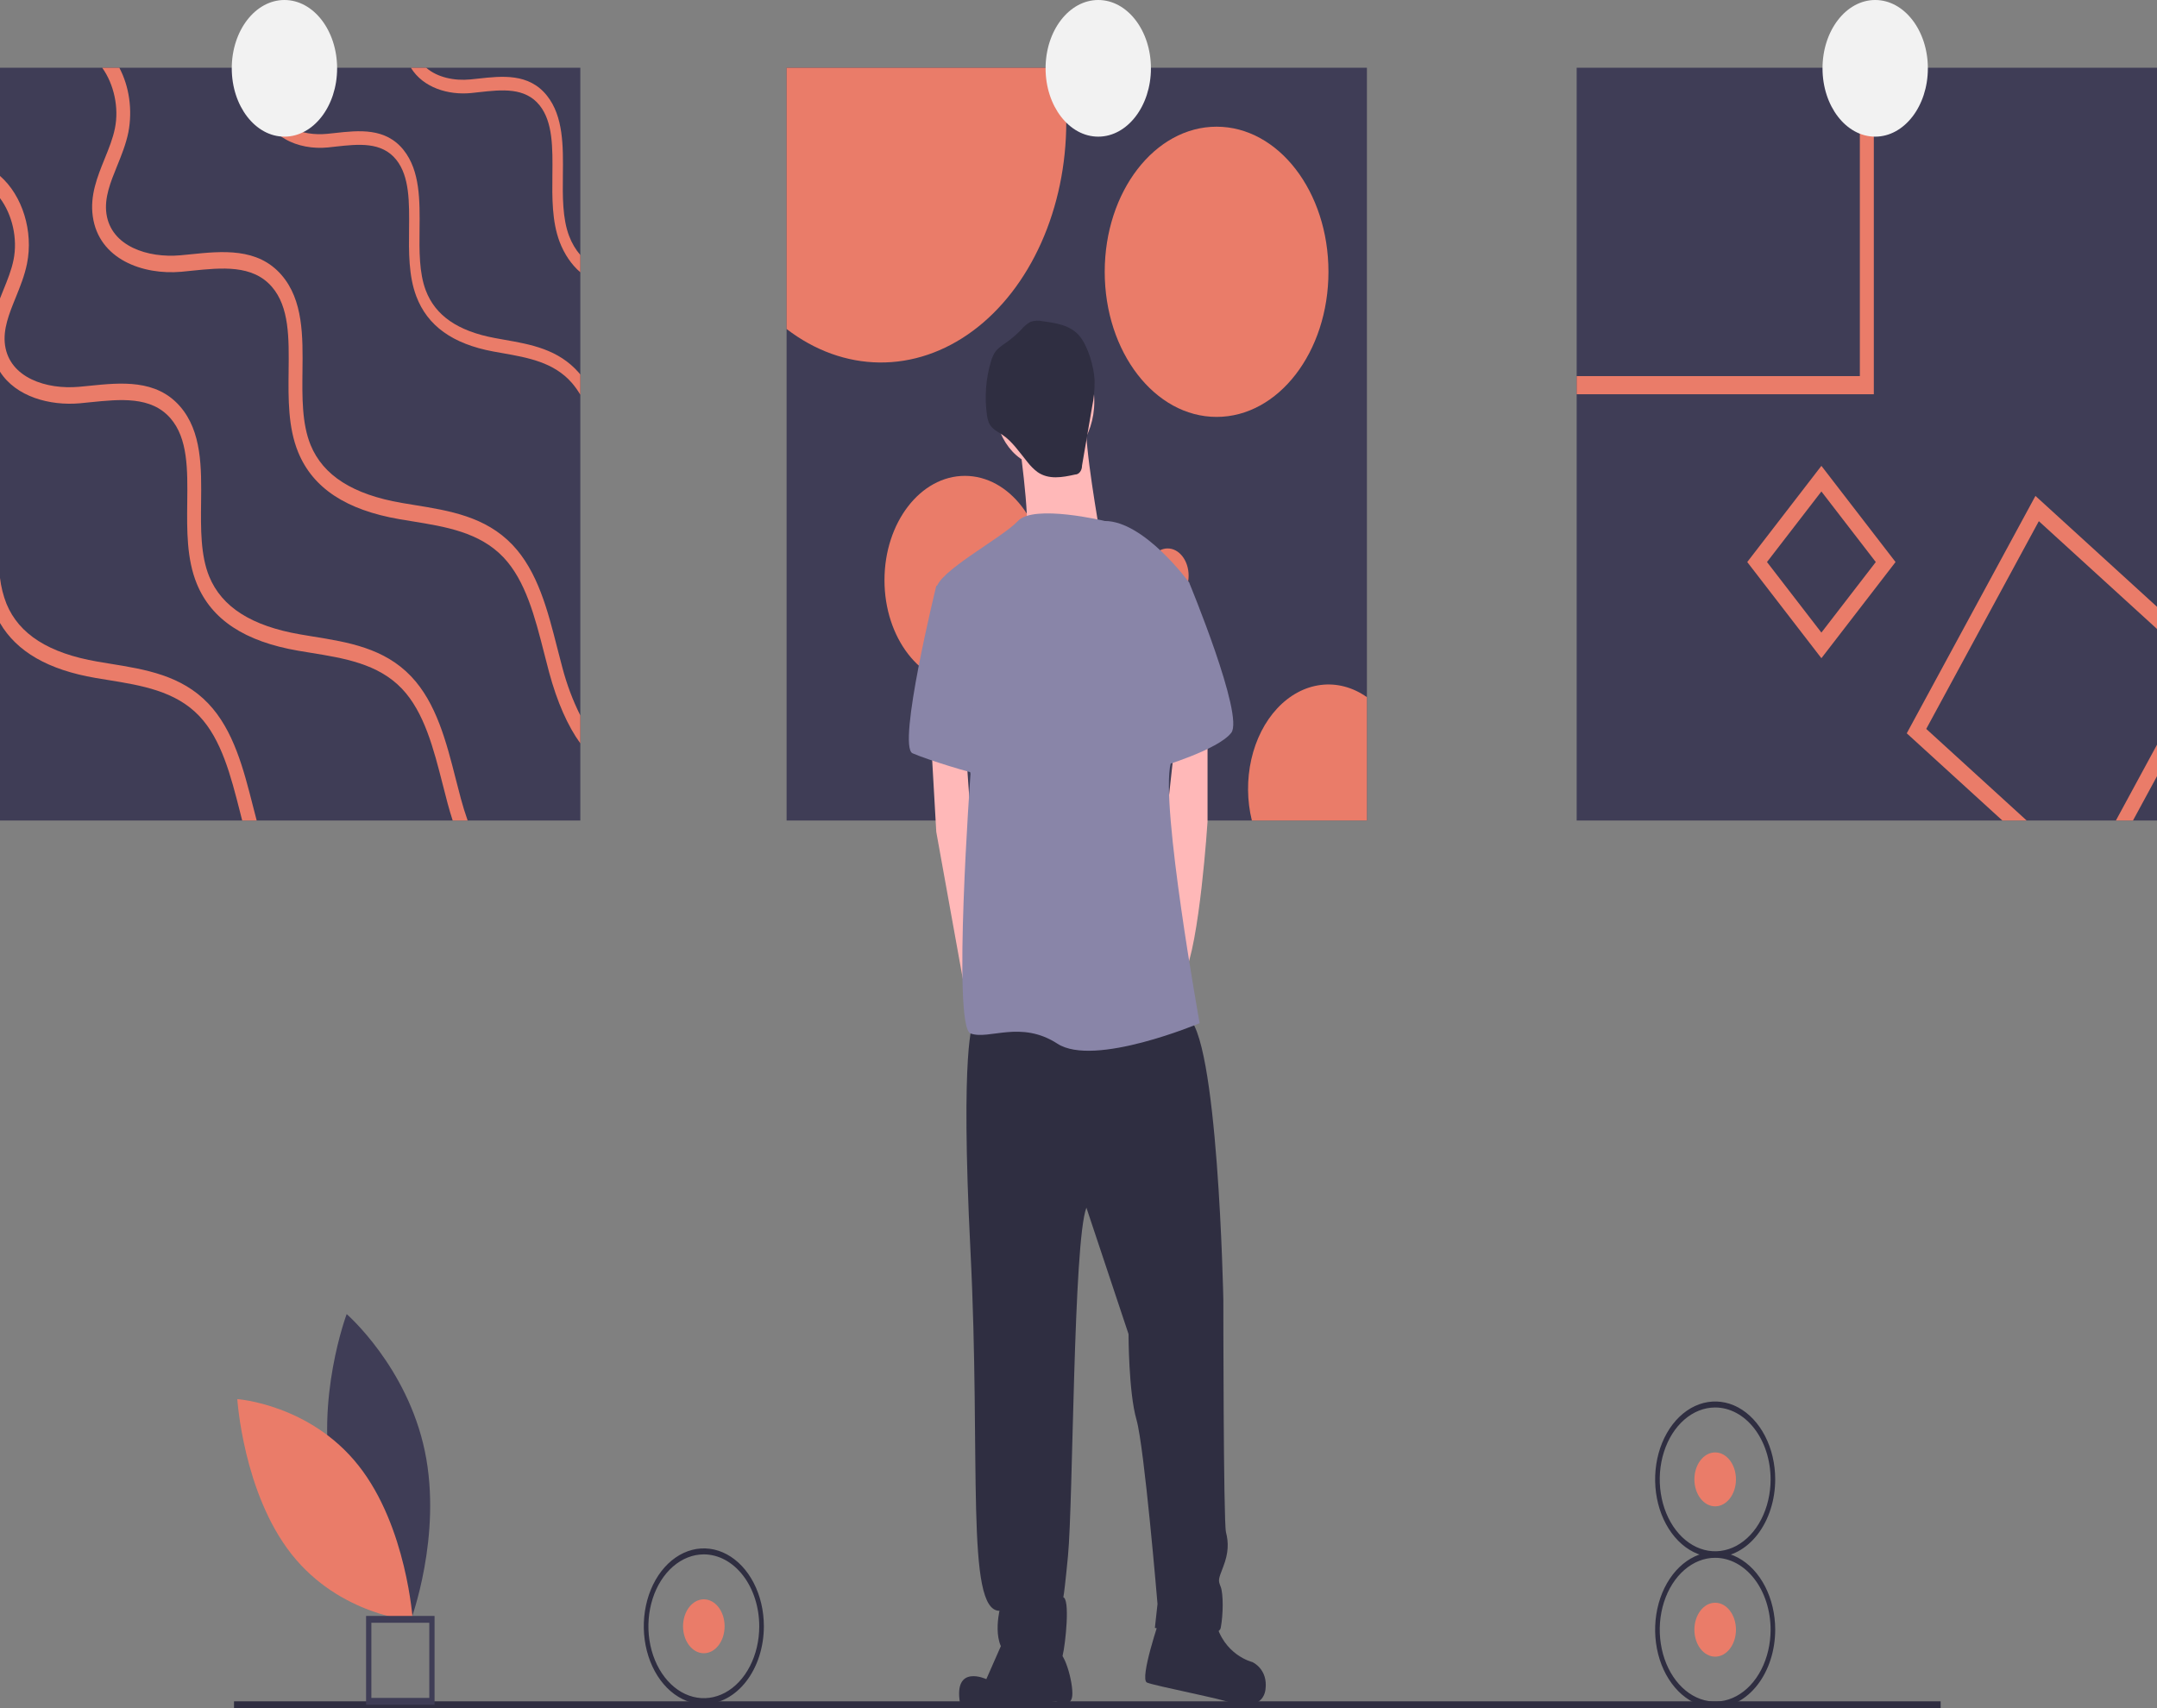 <svg width="202" height="160" viewBox="0 0 202 160" fill="none" xmlns="http://www.w3.org/2000/svg">
<rect x="0" y="0" width="202" height="160" fill="#808080" stroke="none"/>
<g clip-path="url(#clip0_213_7668)">
<path d="M31.136 138.969C32.79 146.902 38.456 151.815 38.456 151.815C38.456 151.815 41.44 143.866 39.786 135.933C38.132 128 32.466 123.087 32.466 123.087C32.466 123.087 29.482 131.036 31.136 138.969Z" fill="#3F3D56"/>
<path d="M33.567 137.264C38.106 142.996 38.66 151.809 38.66 151.809C38.66 151.809 31.856 151.327 27.317 145.594C22.778 139.862 22.224 131.05 22.224 131.05C22.224 131.05 29.028 131.532 33.567 137.264Z" fill="#EA7C69"/>
<path d="M181.738 159.36H21.914V160H181.738V159.36Z" fill="#2F2E41"/>
<path d="M40.696 159.68H34.283V151.36H40.696V159.68ZM34.777 159.04H40.203V152H34.777V159.04Z" fill="#3F3D56"/>
<path d="M54.347 6.344H0V76.856H54.347V6.344Z" fill="#3F3D56"/>
<path d="M54.347 23.887V25.506C53.519 24.794 52.85 23.81 52.409 22.655C51.685 20.735 51.708 18.523 51.731 16.382C51.757 13.837 51.783 11.437 50.539 9.874C49.171 8.158 46.981 8.4 44.862 8.634C44.614 8.659 44.365 8.689 44.119 8.715C41.994 8.923 39.627 8.226 38.478 6.344H39.912C40.963 7.262 42.571 7.585 44.047 7.44C44.286 7.419 44.532 7.389 44.777 7.364C47.007 7.118 49.534 6.837 51.22 8.957C52.772 10.902 52.743 13.697 52.713 16.399C52.69 18.391 52.671 20.447 53.293 22.095C53.551 22.776 53.909 23.384 54.347 23.887Z" fill="#EA7C69"/>
<path d="M54.347 35.08V36.974C54.108 36.57 53.841 36.196 53.548 35.857C51.859 33.925 49.433 33.5 47.089 33.083C46.784 33.032 46.486 32.977 46.188 32.922C42.387 32.213 40.03 30.518 38.986 27.753C38.262 25.833 38.285 23.62 38.308 21.479C38.334 18.934 38.36 16.535 37.116 14.972C35.748 13.255 33.558 13.498 31.439 13.731C31.191 13.757 30.942 13.786 30.696 13.812C27.966 14.079 24.833 12.852 24.404 9.534C24.256 8.396 24.476 7.351 24.8 6.344H25.874C25.514 7.355 25.245 8.332 25.373 9.322C25.697 11.854 28.323 12.763 30.624 12.537C30.863 12.516 31.109 12.487 31.354 12.461C33.584 12.215 36.111 11.934 37.797 14.054C39.349 15.999 39.32 18.794 39.29 21.496C39.267 23.488 39.248 25.544 39.87 27.192C40.76 29.554 42.872 31.015 46.329 31.66C46.624 31.716 46.922 31.771 47.22 31.822C49.708 32.259 52.284 32.714 54.2 34.901C54.249 34.957 54.298 35.016 54.347 35.08Z" fill="#EA7C69"/>
<path d="M54.347 67.014V69.63C53.165 67.999 52.176 65.761 51.42 62.961C51.26 62.367 51.106 61.759 50.952 61.152C50.104 57.826 49.226 54.39 47.138 52.194C44.905 49.849 41.706 49.331 38.612 48.83C38.216 48.766 37.82 48.702 37.427 48.634C32.412 47.772 29.305 45.72 27.926 42.364C26.97 40.033 27 37.348 27.029 34.753C27.065 31.669 27.101 28.755 25.458 26.861C23.654 24.779 20.763 25.072 17.97 25.357C17.64 25.391 17.312 25.425 16.991 25.455C13.387 25.777 9.252 24.291 8.689 20.268C8.411 18.297 9.121 16.552 9.805 14.861C10.198 13.893 10.571 12.971 10.761 12.024C11.161 10.074 10.666 7.878 9.57 6.344H11.174C11.637 7.217 11.952 8.207 12.098 9.249C12.244 10.29 12.218 11.361 12.022 12.389C11.796 13.498 11.377 14.534 10.971 15.536C10.345 17.074 9.759 18.527 9.966 20.013C10.398 23.08 13.858 24.185 16.893 23.913C17.211 23.883 17.535 23.849 17.859 23.819C20.799 23.518 24.132 23.182 26.358 25.752C28.404 28.109 28.365 31.499 28.326 34.774C28.3 37.191 28.27 39.684 29.089 41.685C30.264 44.544 33.053 46.319 37.614 47.105C38 47.173 38.393 47.237 38.786 47.3C42.073 47.831 45.468 48.379 47.992 51.034C50.359 53.523 51.292 57.172 52.189 60.702C52.343 61.305 52.497 61.9 52.654 62.49C53.07 64.084 53.639 65.603 54.347 67.014Z" fill="#EA7C69"/>
<path d="M0 34.817C1.493 37.161 4.659 38.028 7.497 37.773C7.818 37.743 8.145 37.709 8.476 37.675C11.269 37.391 14.16 37.098 15.964 39.179C17.607 41.073 17.571 43.987 17.535 47.071C17.506 49.666 17.476 52.351 18.432 54.683C19.81 58.038 22.917 60.09 27.933 60.952C28.326 61.02 28.722 61.084 29.118 61.148C32.212 61.649 35.411 62.167 37.643 64.512C39.732 66.708 40.609 70.144 41.458 73.47C41.611 74.078 41.765 74.685 41.926 75.28C42.073 75.828 42.23 76.35 42.394 76.856H43.795C43.55 76.163 43.34 75.471 43.16 74.808C43.003 74.218 42.849 73.623 42.695 73.02C41.798 69.49 40.865 65.841 38.498 63.352C35.974 60.697 32.579 60.15 29.292 59.619C28.899 59.555 28.506 59.491 28.12 59.423C23.559 58.637 20.77 56.862 19.594 54.003C18.776 52.003 18.805 49.509 18.831 47.092C18.871 43.817 18.91 40.428 16.864 38.07C14.638 35.501 11.305 35.836 8.365 36.138C8.041 36.167 7.717 36.201 7.399 36.231C4.364 36.503 0.904 35.398 0.471 32.332C0.265 30.845 0.851 29.392 1.477 27.855C1.883 26.852 2.302 25.816 2.527 24.707C3.143 21.674 2.105 18.314 7.36682e-06 16.48V18.561C1.149 20.099 1.673 22.346 1.267 24.342C1.077 25.289 0.704 26.211 0.311 27.179C0.206 27.438 0.101 27.693 7.36682e-06 27.957L0 34.817Z" fill="#EA7C69"/>
<path d="M24.04 76.856H22.682C22.61 76.579 22.541 76.299 22.469 76.019C21.621 72.693 20.744 69.257 18.655 67.061C16.422 64.716 13.223 64.198 10.13 63.696C9.733 63.633 9.337 63.569 8.944 63.501C4.518 62.741 1.575 61.05 0 58.357V54.131C0.101 54.974 0.306 55.792 0.606 56.552C1.781 59.41 4.57 61.186 9.131 61.972C9.517 62.04 9.91 62.103 10.303 62.167C13.59 62.698 16.985 63.246 19.509 65.901C21.876 68.39 22.809 72.039 23.706 75.569C23.818 76.002 23.926 76.431 24.04 76.856Z" fill="#EA7C69"/>
<path d="M128.01 6.344H73.663V76.856H128.01V6.344Z" fill="#3F3D56"/>
<path d="M99.854 11.442C99.854 15.414 99.043 19.316 97.505 22.751C95.967 26.186 93.756 29.031 91.096 30.999C88.436 32.966 85.422 33.986 82.36 33.953C79.299 33.921 76.298 32.839 73.663 30.815V6.344H99.406C99.705 8.016 99.856 9.726 99.854 11.442Z" fill="#EA7C69"/>
<path d="M113.932 39.051C119.718 39.051 124.408 32.966 124.408 25.459C124.408 17.952 119.718 11.867 113.932 11.867C108.146 11.867 103.455 17.952 103.455 25.459C103.455 32.966 108.146 39.051 113.932 39.051Z" fill="#EA7C69"/>
<path d="M90.36 64.112C94.519 64.112 97.89 59.738 97.89 54.343C97.89 48.947 94.519 44.573 90.36 44.573C86.201 44.573 82.83 48.947 82.83 54.343C82.83 59.738 86.201 64.112 90.36 64.112Z" fill="#EA7C69"/>
<path d="M128.01 65.302V76.856H117.235C116.778 74.997 116.76 73.003 117.183 71.131C117.607 69.259 118.452 67.595 119.611 66.352C120.77 65.109 122.19 64.345 123.687 64.158C125.183 63.971 126.689 64.369 128.01 65.302Z" fill="#EA7C69"/>
<path d="M109.349 56.467C110.433 56.467 111.313 55.326 111.313 53.918C111.313 52.511 110.433 51.37 109.349 51.37C108.264 51.37 107.384 52.511 107.384 53.918C107.384 55.326 108.264 56.467 109.349 56.467Z" fill="#EA7C69"/>
<path d="M202 6.344H147.653V76.856H202V6.344Z" fill="#3F3D56"/>
<path d="M174.172 6.344V35.228H147.653V36.928H175.481V6.344H174.172Z" fill="#EA7C69"/>
<path d="M199.751 76.856L202 72.706V69.754L198.15 76.856H199.751ZM190.617 46.451L178.565 68.687L187.52 76.856H189.795L180.389 68.275L190.934 48.817L202 58.913V56.836L190.617 46.451Z" fill="#EA7C69"/>
<path d="M170.571 43.635L163.627 52.644L170.571 61.653L177.515 52.644L170.571 43.635ZM165.476 52.644L170.571 46.035L175.665 52.644L170.571 59.253L165.476 52.644Z" fill="#EA7C69"/>
<path d="M26.637 12.8C29.362 12.8 31.57 9.935 31.57 6.4C31.57 2.865 29.362 0 26.637 0C23.913 0 21.704 2.865 21.704 6.4C21.704 9.935 23.913 12.8 26.637 12.8Z" fill="#F2F2F2"/>
<path d="M102.85 12.8C105.574 12.8 107.783 9.935 107.783 6.4C107.783 2.865 105.574 0 102.85 0C100.125 0 97.917 2.865 97.917 6.4C97.917 9.935 100.125 12.8 102.85 12.8Z" fill="#F2F2F2"/>
<path d="M175.609 12.8C178.334 12.8 180.542 9.935 180.542 6.4C180.542 2.865 178.334 0 175.609 0C172.885 0 170.676 2.865 170.676 6.4C170.676 9.935 172.885 12.8 175.609 12.8Z" fill="#F2F2F2"/>
<path d="M97.794 43.68C100.382 43.68 102.48 40.958 102.48 37.6C102.48 34.242 100.382 31.52 97.794 31.52C95.206 31.52 93.107 34.242 93.107 37.6C93.107 40.958 95.206 43.68 97.794 43.68Z" fill="#FFB8B8"/>
<path d="M95.327 40.48C95.327 40.48 96.561 48.8 96.067 50.4C95.574 52 102.973 49.76 102.973 49.76C102.973 49.76 101.493 41.44 101.74 39.52C101.987 37.6 95.327 40.48 95.327 40.48Z" fill="#FFB8B8"/>
<path d="M87.188 69.28L87.681 77.92L90.129 91.489L90.888 95.2L92.121 89.44L90.888 76.32L90.469 70.413L87.188 69.28Z" fill="#FFB8B8"/>
<path d="M113.085 68V76.96C113.085 76.96 112.346 88.48 110.866 91.36C109.386 94.24 108.893 79.84 108.893 79.84L110.052 69.28L113.085 68Z" fill="#FFB8B8"/>
<path d="M91.134 95.84C91.134 95.84 89.901 97.76 90.888 117.28C91.874 136.8 90.394 150.88 93.601 150.88C93.601 150.88 92.614 155.04 95.327 155.36C98.04 155.68 99.273 156 99.52 155.04C99.767 154.08 100.26 149.6 99.52 149.6C99.52 149.6 99.52 150.88 100.013 145.76C100.507 140.64 100.507 116.32 101.74 113.12L105.686 124.96C105.686 124.96 105.686 130.4 106.426 132.96C107.166 135.52 108.399 150.24 108.399 150.24L108.153 152.48C108.153 152.48 114.072 153.76 114.319 152.48C114.565 151.2 114.565 149.28 114.319 148.64C114.072 148 114.072 148 114.565 146.72C115.059 145.44 115.059 144.48 114.812 143.52C114.565 142.56 114.565 121.76 114.565 121.76C114.565 121.76 114.072 96.48 111.112 95.2C108.153 93.92 91.134 95.84 91.134 95.84Z" fill="#2F2E41"/>
<path d="M94.341 152.8L92.368 157.28C92.368 157.28 89.284 155.84 89.901 159.52C95.204 160 98.904 159.36 98.904 159.36C98.904 159.36 100.137 160 100.383 159.04C100.63 158.08 99.767 154.72 99.027 154.72C98.287 154.72 94.341 152.8 94.341 152.8Z" fill="#2F2E41"/>
<path d="M108.646 151.52C108.646 151.52 106.673 157.28 107.413 157.6C108.153 157.92 114.812 159.2 115.305 159.52C115.799 159.84 118.265 160.16 118.512 158.24C118.758 156.32 117.278 155.68 117.278 155.68C117.278 155.68 114.565 155.04 113.825 151.84C113.086 148.64 108.646 151.52 108.646 151.52Z" fill="#2F2E41"/>
<path d="M103.466 48.8C103.466 48.8 96.807 47.2 95.327 48.8C93.847 50.4 87.681 53.6 87.681 55.2C87.681 56.8 90.888 72.48 90.888 72.48C90.888 72.48 89.161 96.16 90.888 96.8C92.614 97.44 95.574 95.52 99.027 97.76C102.48 100 112.345 95.84 112.345 95.84C112.345 95.84 108.646 75.36 109.632 71.52C110.619 67.68 111.359 54.56 111.359 54.56C111.359 54.56 107.166 48.8 103.466 48.8Z" fill="#8985A8"/>
<path d="M89.408 54.24L87.681 54.88C87.681 54.88 83.982 69.92 85.462 70.56C86.941 71.2 91.134 72.48 91.628 72.48C92.121 72.48 89.408 54.24 89.408 54.24Z" fill="#8985A8"/>
<path d="M107.413 52.64L111.359 54.56C111.359 54.56 116.538 67.04 115.305 68.64C114.072 70.24 108.646 71.84 108.646 71.84L107.413 52.64Z" fill="#8985A8"/>
<path d="M97.651 30.09C97.262 29.999 96.861 30.021 96.479 30.157C96.173 30.333 95.892 30.573 95.646 30.866C95.2 31.328 94.723 31.738 94.222 32.091C93.822 32.372 93.392 32.633 93.113 33.099C92.981 33.334 92.876 33.593 92.8 33.867C92.32 35.46 92.191 37.194 92.427 38.877C92.454 39.116 92.51 39.348 92.592 39.565C92.848 40.178 93.414 40.419 93.891 40.74C94.797 41.35 95.483 42.377 96.226 43.285C96.502 43.642 96.812 43.952 97.148 44.207C98.208 44.957 99.503 44.712 100.692 44.447C100.777 44.447 100.86 44.425 100.938 44.383C101.016 44.341 101.086 44.279 101.145 44.201C101.205 44.123 101.251 44.031 101.283 43.93C101.315 43.828 101.331 43.72 101.33 43.611L102.269 38.132C102.439 37.32 102.52 36.481 102.509 35.64C102.444 34.31 101.889 32.468 101.137 31.523C100.26 30.423 98.797 30.248 97.651 30.09Z" fill="#2F2E41"/>
<path d="M65.913 154.855C66.988 154.855 67.859 153.724 67.859 152.329C67.859 150.935 66.988 149.804 65.913 149.804C64.838 149.804 63.966 150.935 63.966 152.329C63.966 153.724 64.838 154.855 65.913 154.855Z" fill="#EA7C69"/>
<path d="M65.913 159.624C64.801 159.624 63.714 159.197 62.789 158.395C61.864 157.593 61.144 156.454 60.718 155.121C60.292 153.788 60.181 152.321 60.398 150.906C60.615 149.491 61.15 148.191 61.937 147.171C62.723 146.151 63.725 145.456 64.816 145.174C65.906 144.893 67.037 145.037 68.064 145.589C69.092 146.142 69.97 147.077 70.588 148.276C71.206 149.476 71.535 150.886 71.535 152.329C71.534 154.263 70.941 156.118 69.887 157.485C68.833 158.853 67.403 159.622 65.913 159.624ZM65.913 145.595C64.886 145.595 63.883 145.99 63.029 146.73C62.176 147.47 61.51 148.522 61.117 149.752C60.725 150.983 60.622 152.337 60.822 153.643C61.022 154.949 61.517 156.149 62.243 157.091C62.968 158.033 63.893 158.674 64.9 158.934C65.907 159.194 66.951 159.06 67.899 158.551C68.847 158.041 69.658 157.178 70.228 156.071C70.799 154.963 71.103 153.661 71.103 152.329C71.101 150.544 70.554 148.832 69.581 147.57C68.608 146.308 67.289 145.597 65.913 145.595Z" fill="#2F2E41"/>
<path d="M160.623 155.175C161.698 155.175 162.57 154.044 162.57 152.649C162.57 151.255 161.698 150.124 160.623 150.124C159.548 150.124 158.677 151.255 158.677 152.649C158.677 154.044 159.548 155.175 160.623 155.175Z" fill="#EA7C69"/>
<path d="M160.623 159.945C159.511 159.945 158.424 159.517 157.499 158.715C156.575 157.913 155.854 156.774 155.428 155.441C155.003 154.108 154.892 152.641 155.109 151.226C155.325 149.811 155.861 148.511 156.647 147.491C157.434 146.471 158.436 145.776 159.526 145.494C160.617 145.213 161.748 145.357 162.775 145.91C163.802 146.462 164.681 147.397 165.298 148.596C165.916 149.796 166.246 151.207 166.246 152.649C166.244 154.584 165.651 156.438 164.597 157.805C163.543 159.173 162.114 159.942 160.623 159.945ZM160.623 145.915C159.597 145.915 158.593 146.31 157.74 147.05C156.886 147.79 156.221 148.842 155.828 150.072C155.435 151.303 155.332 152.657 155.533 153.963C155.733 155.269 156.227 156.469 156.953 157.411C157.679 158.353 158.604 158.994 159.611 159.254C160.618 159.514 161.661 159.38 162.61 158.871C163.558 158.361 164.369 157.498 164.939 156.391C165.509 155.283 165.814 153.981 165.814 152.649C165.812 150.864 165.265 149.152 164.292 147.89C163.319 146.628 161.999 145.917 160.623 145.915Z" fill="#2F2E41"/>
<path d="M160.623 141.095C161.698 141.095 162.57 139.964 162.57 138.569C162.57 137.175 161.698 136.044 160.623 136.044C159.548 136.044 158.677 137.175 158.677 138.569C158.677 139.964 159.548 141.095 160.623 141.095Z" fill="#EA7C69"/>
<path d="M160.623 145.864C159.511 145.864 158.424 145.437 157.499 144.635C156.575 143.833 155.854 142.694 155.428 141.361C155.003 140.028 154.892 138.561 155.109 137.146C155.325 135.731 155.861 134.431 156.647 133.411C157.434 132.391 158.436 131.696 159.526 131.414C160.617 131.133 161.748 131.277 162.775 131.829C163.802 132.382 164.681 133.317 165.298 134.516C165.916 135.716 166.246 137.126 166.246 138.569C166.244 140.503 165.651 142.358 164.597 143.725C163.543 145.093 162.114 145.862 160.623 145.864ZM160.623 131.835C159.597 131.835 158.593 132.23 157.74 132.97C156.886 133.71 156.221 134.762 155.828 135.992C155.435 137.223 155.332 138.577 155.533 139.883C155.733 141.189 156.227 142.389 156.953 143.331C157.679 144.273 158.604 144.914 159.611 145.174C160.618 145.434 161.661 145.3 162.61 144.791C163.558 144.281 164.369 143.418 164.939 142.311C165.509 141.203 165.814 139.901 165.814 138.569C165.812 136.784 165.265 135.072 164.292 133.81C163.319 132.548 161.999 131.837 160.623 131.835Z" fill="#2F2E41"/>
</g>
<defs>
<clipPath id="clip0_213_7668">
<rect width="202" height="160" fill="white"/>
</clipPath>
</defs>
</svg>
